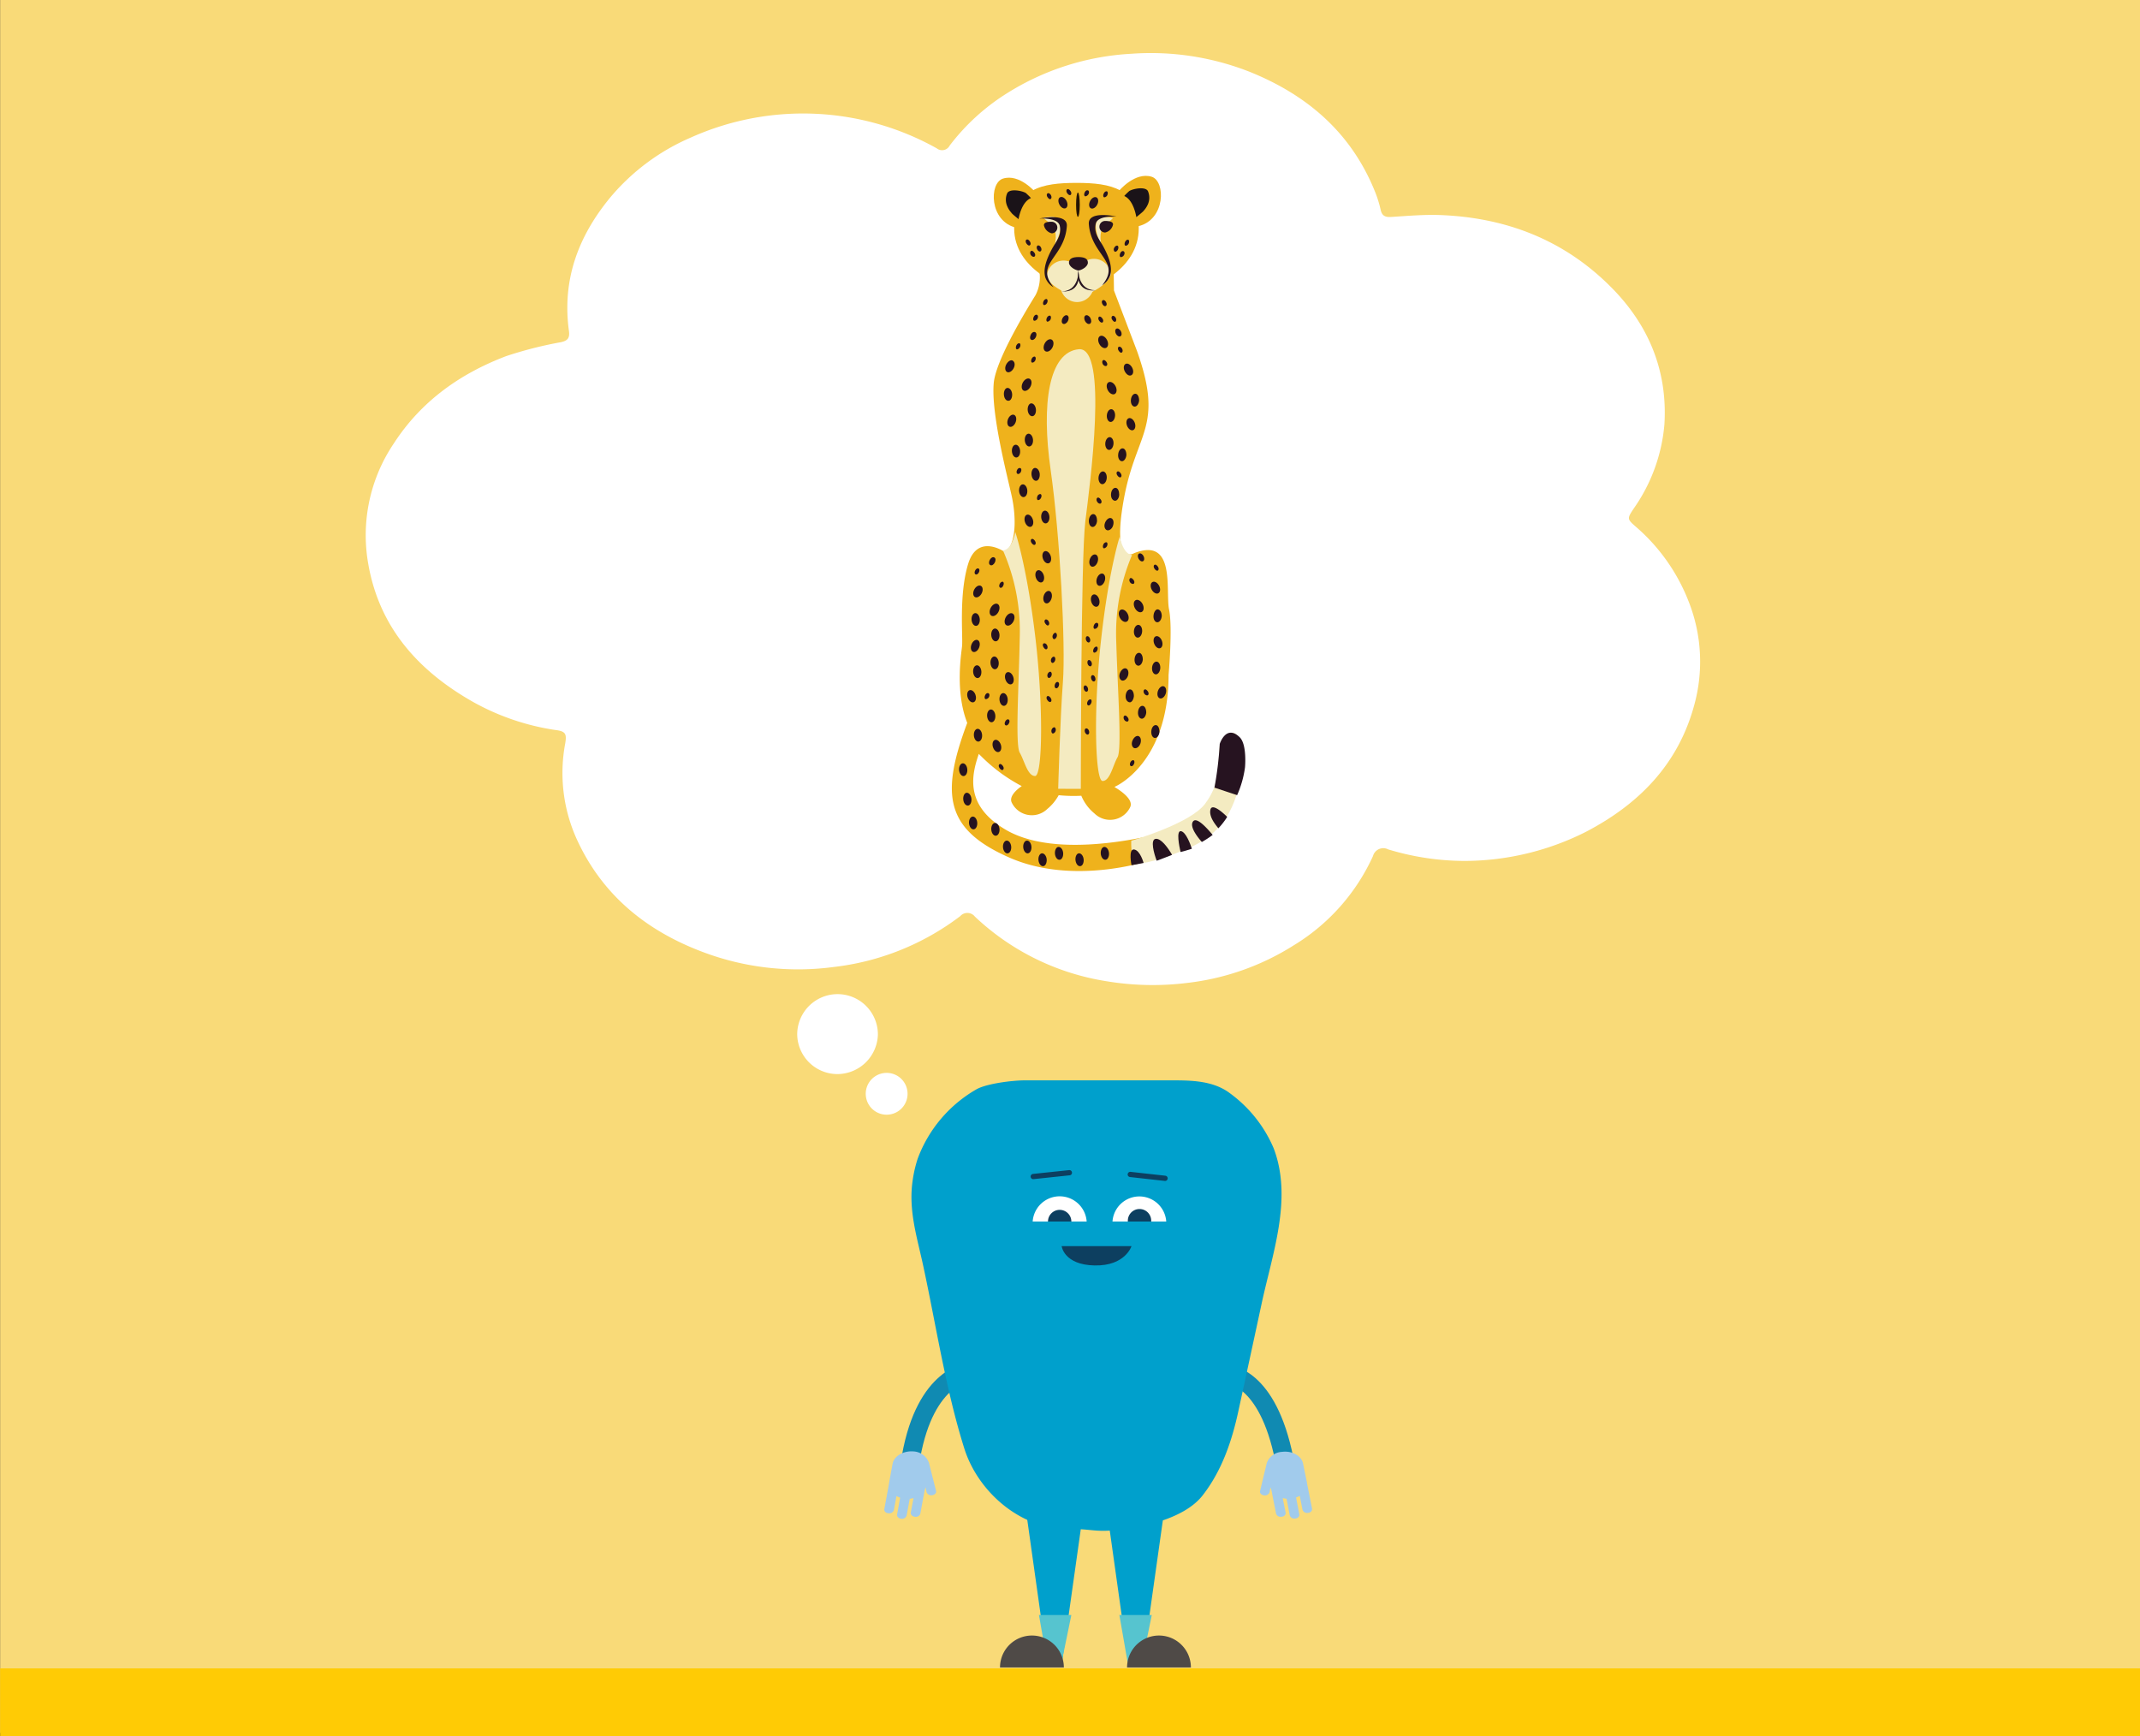 <svg id="Layer_1" data-name="Layer 1" xmlns="http://www.w3.org/2000/svg" viewBox="0 0 348 282.35"><rect x="0" y="0" width="348" height="282.35" fill="#333333" stroke="none"/><defs><style>.cls-1{fill:#f9da78;}.cls-2{fill:#ffcb05;}.cls-3{fill:#fff;}.cls-14,.cls-4{fill:none;stroke-linecap:round;stroke-miterlimit:10;}.cls-4{stroke:#108ab2;stroke-width:3px;}.cls-5{fill:#a1cbec;}.cls-6{fill:#00a0cc;}.cls-7{fill:#56c4cf;}.cls-8{fill:#4f4a47;}.cls-9{fill:#efb21c;}.cls-10{fill:#f4ebc1;}.cls-11{fill:#261320;}.cls-12{fill:#261503;}.cls-13{fill:#1a1318;}.cls-14{stroke:#0d3f60;stroke-width:0.85px;}.cls-15{fill:#0d3f60;}</style></defs><polyline class="cls-1" points="0.02 281.8 0.02 -0.55 348.02 -0.55 348.02 281.8"/><polyline class="cls-2" points="0.02 282.55 0.02 271.3 348.02 271.3 348.02 282.55"/><path class="cls-3" d="M238.19,140a43,43,0,0,1-12.46-1.88,1.73,1.73,0,0,0-2.46,1.09,32.94,32.94,0,0,1-12.88,14.51,41.13,41.13,0,0,1-17.2,6.1,45.67,45.67,0,0,1-13.26-.26,40.23,40.23,0,0,1-21.39-10.5,1.55,1.55,0,0,0-2.38-.09,41.92,41.92,0,0,1-20.61,8.28,43.8,43.8,0,0,1-20.88-2.3c-9.22-3.38-16.52-9.12-20.76-18.23a26.05,26.05,0,0,1-2-15.81c.27-1.57.07-2-1.58-2.2a39.11,39.11,0,0,1-13.93-4.87c-8.58-5-14.7-11.94-16.49-22A26.68,26.68,0,0,1,64,72.17c4.46-6.91,10.8-11.41,18.34-14.27a64.79,64.79,0,0,1,8.9-2.26c1.11-.25,1.43-.71,1.28-1.82C91.37,45.5,94.05,38.35,99.33,32a35.25,35.25,0,0,1,13-9.63,44.56,44.56,0,0,1,40,1.75,1.39,1.39,0,0,0,2.11-.46,35.05,35.05,0,0,1,9.26-8.46,42.18,42.18,0,0,1,20.32-6.46,43.85,43.85,0,0,1,19.35,3c9.22,3.75,16.29,9.81,20.14,19.21a19,19,0,0,1,1,3.13c.21,1,.72,1.25,1.67,1.2,2.67-.16,5.36-.41,8-.31,10.66.4,20.08,4,27.69,11.61,6.16,6.12,9.34,13.63,8.79,22.45a27.85,27.85,0,0,1-5,13.68c-1.07,1.62-1.08,1.69.34,2.93a30.72,30.72,0,0,1,8.62,12.22,26.5,26.5,0,0,1,.89,16.8c-2.61,9.64-9,16.12-17.64,20.62A44,44,0,0,1,238.19,140Z"/><path class="cls-3" d="M129.64,168.22a6.56,6.56,0,0,1,13.12,0,6.61,6.61,0,0,1-6.53,6.44A6.54,6.54,0,0,1,129.64,168.22Z"/><path class="cls-3" d="M144,181.26a3.4,3.4,0,0,1,0-6.79,3.4,3.4,0,1,1,0,6.79Z"/><path class="cls-4" d="M199.64,223.51s6.48.1,9.21,13.82"/><path class="cls-4" d="M157.65,223.1s-7.11.42-9.5,13.79"/><path class="cls-5" d="M152.22,242.45c.07.33-.22.64-.65.69h0a.79.79,0,0,1-.9-.51l-.15-.78a1.63,1.63,0,0,1-.13.37l-.73,3.92a.77.77,0,0,1-.88.51c-.43-.05-.73-.36-.67-.69l.44-2.35a3.12,3.12,0,0,1-.61.11l-.51,2.74a.79.79,0,0,1-.89.51c-.42-.05-.72-.36-.66-.69l.5-2.73a5.46,5.46,0,0,1-.6-.27l-.42,2.28a.77.77,0,0,1-.89.51c-.43,0-.73-.36-.66-.69l.77-4.19v0a.15.15,0,0,0,0-.07l.57-3.1c.24-1.25,1.76-2.13,3.4-2a2.82,2.82,0,0,1,2.51,1.84Z"/><path class="cls-5" d="M204.9,242.49c-.06.33.24.63.67.68h0a.8.8,0,0,0,.89-.52l.14-.79a2.46,2.46,0,0,0,.14.38l.77,3.9a.76.76,0,0,0,.89.5c.43,0,.72-.36.66-.69l-.47-2.34a4.22,4.22,0,0,0,.62.1l.53,2.72a.78.78,0,0,0,.9.5c.42-.05.72-.36.65-.69l-.53-2.73a3.24,3.24,0,0,0,.6-.27l.45,2.27a.77.77,0,0,0,.89.5c.42,0,.72-.36.66-.69l-.83-4.18v0a.15.15,0,0,0,0-.07L211.9,238c-.25-1.26-1.78-2.12-3.41-1.91A2.79,2.79,0,0,0,206,237.9Z"/><polyline class="cls-6" points="166.63 244.14 170.41 271.02 172.6 271.02 176.38 244.22"/><polyline class="cls-6" points="179.78 244.01 183.56 270.9 185.76 270.9 189.54 244.1"/><polygon class="cls-7" points="172.64 270.31 174.22 262.62 168.95 262.62 170.28 270.2 172.64 270.31"/><polygon class="cls-7" points="185.72 270.31 187.3 262.62 182.03 262.62 183.35 270.2 185.72 270.31"/><path class="cls-8" d="M173,271.15a5.19,5.19,0,1,0-10.38,0"/><path class="cls-8" d="M193.66,271.15a5.19,5.19,0,0,0-10.38,0"/><path class="cls-6" d="M183.13,248.61c-5.11.72-5,0-9.66,0-7.5,0-14.46-6-16.68-13.14-3-9.56-4.54-19.83-6.66-29.64-1-4.65-2.43-9-1.72-13.85a20.65,20.65,0,0,1,.82-3.56,21.7,21.7,0,0,1,9.64-11.33c1.7-.9,5.78-1.41,7.79-1.41,8.46,0,15.62,0,24.08,0,3.1,0,6.62.08,9.27,2.1a21.45,21.45,0,0,1,7.1,8.92c3.16,8.26-.26,17.31-2,25.53q-1.84,8.55-3.7,17.1c-1.07,5-2.71,9.82-5.84,13.84C192.89,246.6,187.12,248.05,183.13,248.61Z"/><path class="cls-9" d="M192.72,134.45s-19.53,6.34-29.35.37c-6.65-4-5.29-9-4.2-12.23.12.13.24.25.37.37a27.26,27.26,0,0,0,6.61,4.87c-1,.69-2,1.7-1.66,2.6a3.62,3.62,0,0,0,5.83,1.11,7.55,7.55,0,0,0,1.84-2.23,24.58,24.58,0,0,0,3.68.09,7.36,7.36,0,0,0,2.15,2.89,3.62,3.62,0,0,0,5.83-1.11c.47-1.22-1.61-2.63-2.59-3.2l.13-.08s8.67-3.75,8.67-18.15c0,0,.69-7.63.08-10.63s1.16-11.87-5.68-9.17c0,0-3.68,2.37-1.69-8.7s6.6-11.7,2.15-24.19l-3.74-9.82-.05-3.43L169,44a6.27,6.27,0,0,1-.61,4c-2.44,3.94-6.47,10.88-6.79,14.28-.46,4.9,2.14,14.86,2.91,18.34s.77,7.91-1.07,9.17c0,0-4.45-3.16-6,1.9s-.82,11.86-1,13.44c-.12,1.17-1.15,7.39.85,12.42-4.36,11.63-3.59,17.31,6.84,21.9s22.58.55,22.58.55Z"/><path class="cls-10" d="M175.76,128.28s0-37.64.73-43.49,3.8-28.46-1.07-28-6.11,8.86-4.57,19.61,2.45,28.62,2,34.47-.77,17.4-.77,17.4Z"/><path class="cls-10" d="M165.1,86.51s-.46,2.85-2,3a32.52,32.52,0,0,1,2.73,14.07c-.16,8.38-.75,17.55,0,18.82s1.26,3.79,2.49,3.79,1.38-11.54,0-22.92S165.1,86.51,165.1,86.51Z"/><path class="cls-10" d="M182.09,87.25s.49,2.84,2,3a32.6,32.6,0,0,0-2.57,14.1c.25,8.38.94,17.54.2,18.81S180.52,127,179.3,127s-1.51-11.52-.25-22.92S182.09,87.25,182.09,87.25Z"/><path class="cls-10" d="M202.09,125.07c-1.15,6.17-2.88,10.48-9.49,13.15-6.09,2.45-7.48,2.15-7.48,2.15s-1.28-.1-1.16-3.66c0,0,9.6-2.76,12-6s2-5.32,2.38-9.47c0,0,1.81-3.85,3.24-1.09C202.35,121.67,202.09,125.07,202.09,125.07Z"/><path class="cls-9" d="M185.18,37.15c0,6.53-7.25,9.84-9.81,9.84-2.76,0-10.45-3.32-10.45-9.84s4.53-7.41,10.13-7.41S185.18,30.63,185.18,37.15Z"/><path class="cls-10" d="M180.63,44.52c0,1.33-3.25,3.46-4.76,3.46s-.72-2.13-.72-3.46a2.76,2.76,0,0,1,5.48,0Z"/><ellipse class="cls-10" cx="175.15" cy="46.3" rx="2.74" ry="2.82"/><path class="cls-10" d="M175.7,44.8c0,1.34.72,3.18-.79,3.18s-4.69-1.85-4.69-3.18a2.76,2.76,0,0,1,5.48,0Z"/><path class="cls-11" d="M176.91,42.71c0,.7-1.15,1.27-1.54,1.27s-1.54-.57-1.54-1.27.69-.91,1.54-.91S176.91,42,176.91,42.71Z"/><path class="cls-11" d="M175.37,44s.14,3.35-2.74,3.39C172.63,47.35,175.94,47.93,175.37,44Z"/><path class="cls-11" d="M175.35,43.81s-.13,3.35,2.74,3.39C178.09,47.2,174.79,47.78,175.35,43.81Z"/><path class="cls-10" d="M179.14,40s-.69-2.3.57-3.39L181,35.47s-2.34-.69-2.73.7S179.14,40,179.14,40Z"/><path class="cls-10" d="M171.5,39.91s.69-2.3-.57-3.39l-1.25-1.09s2.33-.69,2.73.7S171.5,39.91,171.5,39.91Z"/><path class="cls-11" d="M181,36.49a1.68,1.68,0,0,1-1.28,1.32.94.94,0,0,1,0-1.88C180.22,35.93,181,36,181,36.49Z"/><path class="cls-11" d="M171.94,37a.93.93,0,0,1-.91.94,1.69,1.69,0,0,1-1.27-1.32c0-.52.77-.56,1.27-.56A.93.93,0,0,1,171.94,37Z"/><path class="cls-11" d="M171.33,46.71A3,3,0,0,1,170,45.15c-.45-1.47.3-3.2,1-4.54s1.69-2.26,1.33-3.91C172,35.33,169,35.54,169,35.54s4.64-1,4.49,1.21C173.12,42,168.17,42.81,171.33,46.71Z"/><path class="cls-11" d="M179.23,46.38a3.06,3.06,0,0,0,1.29-1.56c.45-1.48-.3-3.2-1-4.54s-1.69-2.26-1.33-3.91c.31-1.37,3.37-1.16,3.37-1.16s-4.64-1.05-4.5,1.2C177.44,41.61,182.39,42.48,179.23,46.38Z"/><path class="cls-12" d="M175.29,35.26c.17,0,.3-.88.3-1.95s-.13-2-.3-2-.3.87-.3,2S175.12,35.26,175.29,35.26Z"/><path class="cls-9" d="M168.4,31.3s-2.58-3.1-5.29-2.26c-2.29.7-2.28,7,2.2,8Z"/><path class="cls-13" d="M165.63,35.65s.41-2.76,2-3.43c.09,0-.77-.8-.82-.84-.66-.38-2.54-.73-3,0a2.62,2.62,0,0,0,0,2.19,3.68,3.68,0,0,0,.64,1C164.51,34.76,165.64,35.61,165.63,35.65Z"/><path class="cls-9" d="M182,31s2.57-3.09,5.28-2.26c2.29.71,2.28,7-2.19,8.05Z"/><path class="cls-13" d="M184.79,35.32s-.41-2.77-1.95-3.44c-.09,0,.77-.8.82-.83.66-.38,2.55-.74,3,0a2.69,2.69,0,0,1,0,2.19,3.91,3.91,0,0,1-.65,1C185.91,34.43,184.79,35.28,184.79,35.32Z"/><ellipse class="cls-11" cx="177.84" cy="32.99" rx="1" ry="0.65" transform="translate(66.27 175.34) rotate(-62.42)"/><ellipse class="cls-11" cx="172.86" cy="32.97" rx="0.65" ry="1" transform="translate(4.37 83.77) rotate(-27.58)"/><path class="cls-11" d="M170.85,32.36c.17-.09.19-.38.05-.63s-.39-.39-.55-.29-.19.38,0,.63S170.69,32.46,170.85,32.36Z"/><path class="cls-11" d="M167.47,39.89c.16-.1.18-.38,0-.64s-.38-.38-.55-.28-.18.38,0,.63S167.3,40,167.47,39.89Z"/><path class="cls-11" d="M169.22,40.86c.17-.1.19-.38.05-.64s-.39-.38-.55-.28-.19.38-.05.63S169.06,41,169.22,40.86Z"/><path class="cls-11" d="M168.21,41.73c.17-.09.19-.38,0-.63s-.39-.39-.55-.29-.19.38-.05.63S168.05,41.83,168.21,41.73Z"/><path class="cls-11" d="M183.52,39.65c.14-.26.12-.54,0-.64s-.41,0-.55.29-.12.54,0,.63S183.38,39.9,183.52,39.65Z"/><path class="cls-11" d="M181.77,40.62c.14-.26.12-.54,0-.64s-.42,0-.56.29a.49.49,0,0,0,.05.64C181.39,41,181.63,40.87,181.77,40.62Z"/><path class="cls-11" d="M182.78,41.49c.14-.25.12-.53-.05-.63s-.41,0-.55.29-.12.54,0,.63S182.64,41.75,182.78,41.49Z"/><path class="cls-11" d="M168.42,54.87c.19-.34.16-.71-.06-.84s-.54,0-.73.38-.16.72.06.84S168.24,55.21,168.42,54.87Z"/><path class="cls-11" d="M171.13,56.53c.28-.52.24-1.1-.1-1.3s-.84.07-1.13.59-.24,1.11.1,1.3S170.84,57.06,171.13,56.53Z"/><path class="cls-11" d="M173.65,52.22c.2-.37.17-.78-.07-.92s-.59.05-.79.42-.18.78.06.92S173.45,52.59,173.65,52.22Z"/><path class="cls-11" d="M167.55,62.91c.29-.52.25-1.1-.09-1.3s-.85.07-1.13.59-.24,1.1.09,1.3S167.27,63.43,167.55,62.91Z"/><path class="cls-11" d="M170.81,52c.14-.26.12-.54,0-.64s-.42,0-.56.29-.11.54,0,.63S170.67,52.22,170.81,52Z"/><path class="cls-11" d="M170.26,49.29c.14-.25.12-.53,0-.63s-.41,0-.55.29-.12.54,0,.63S170.12,49.55,170.26,49.29Z"/><path class="cls-11" d="M165.84,56.49c.14-.26.12-.54,0-.64s-.41,0-.55.29-.12.54,0,.64S165.7,56.74,165.84,56.49Z"/><path class="cls-11" d="M168.71,51.84c.14-.25.12-.53-.05-.63s-.41,0-.55.29-.12.54,0,.63S168.57,52.1,168.71,51.84Z"/><path class="cls-11" d="M180.05,31.78c.14-.26.12-.54,0-.64s-.41,0-.55.29-.12.54,0,.63S179.92,32,180.05,31.78Z"/><path class="cls-11" d="M174.09,31.7c.16-.09.18-.38,0-.63s-.38-.39-.55-.29-.18.38,0,.63S173.92,31.8,174.09,31.7Z"/><path class="cls-11" d="M177,31.6c.14-.25.12-.54-.05-.63s-.41,0-.55.29-.12.53,0,.63S176.82,31.86,177,31.6Z"/><path class="cls-11" d="M168.33,58.66c.14-.26.12-.54,0-.64s-.41,0-.55.29-.12.54,0,.63S168.19,58.91,168.33,58.66Z"/><path class="cls-11" d="M166,76.76c.14-.25.12-.54-.05-.63s-.41,0-.55.28-.12.54.05.64S165.88,77,166,76.76Z"/><path class="cls-11" d="M169.27,81c.14-.25.12-.54,0-.63s-.42,0-.55.28-.12.54,0,.64S169.13,81.27,169.27,81Z"/><path class="cls-11" d="M168.3,88.58c.16-.09.18-.38,0-.63s-.38-.39-.55-.29-.18.38,0,.63S168.13,88.68,168.3,88.58Z"/><path class="cls-11" d="M170.48,101.68c.17-.1.19-.38.05-.64s-.39-.38-.55-.28-.19.38,0,.63S170.32,101.78,170.48,101.68Z"/><path class="cls-11" d="M164.82,59.91c.27-.5.23-1-.09-1.24s-.8.07-1.08.56-.23,1.06.09,1.25S164.55,60.41,164.82,59.91Z"/><path class="cls-11" d="M164,65.17c.37,0,.63-.52.59-1.09s-.38-1-.75-1-.63.52-.59,1.09S163.58,65.2,164,65.17Z"/><path class="cls-11" d="M167.87,67.68c.37,0,.64-.52.59-1.09s-.38-1-.75-1-.63.52-.59,1.09S167.51,67.71,167.87,67.68Z"/><ellipse class="cls-11" cx="164.54" cy="68.42" rx="1.03" ry="0.67" transform="translate(42.46 198.24) rotate(-69.34)"/><ellipse class="cls-11" cx="167.31" cy="71.57" rx="0.67" ry="1.04" transform="translate(-4.97 12.98) rotate(-4.38)"/><ellipse class="cls-11" cx="165.22" cy="73.37" rx="0.67" ry="1.04" transform="translate(-5.12 12.82) rotate(-4.38)"/><path class="cls-11" d="M168.49,78.18c.37,0,.63-.52.59-1.09s-.39-1-.76-1-.63.52-.58,1.09S168.12,78.21,168.49,78.18Z"/><ellipse class="cls-11" cx="166.39" cy="79.81" rx="0.67" ry="1.04" transform="translate(-5.61 12.93) rotate(-4.38)"/><ellipse class="cls-11" cx="169.98" cy="84.08" rx="0.67" ry="1.04" transform="translate(-5.92 13.22) rotate(-4.38)"/><ellipse class="cls-11" cx="167.32" cy="84.68" rx="0.67" ry="1.03" transform="translate(-18.15 56.95) rotate(-18.34)"/><ellipse class="cls-11" cx="170.23" cy="90.61" rx="0.67" ry="1.03" transform="translate(-19.87 58.17) rotate(-18.34)"/><ellipse class="cls-11" cx="169.08" cy="93.72" rx="0.67" ry="1.03" transform="translate(-20.9 57.96) rotate(-18.34)"/><path class="cls-11" d="M171,97.3c.16-.54,0-1.08-.35-1.19s-.77.25-.93.79,0,1.08.35,1.2S170.83,97.85,171,97.3Z"/><path class="cls-11" d="M171.84,103.53c.09-.28,0-.55-.15-.62s-.4.11-.5.39,0,.55.16.62S171.75,103.81,171.84,103.53Z"/><path class="cls-11" d="M170.22,105.56c.16-.1.18-.38.05-.64s-.39-.38-.56-.29-.18.38,0,.64S170.05,105.65,170.22,105.56Z"/><path class="cls-11" d="M171.58,107.4c.09-.28,0-.55-.15-.61s-.4.1-.5.38,0,.55.16.62S171.49,107.68,171.58,107.4Z"/><ellipse class="cls-11" cx="171.87" cy="111.42" rx="0.53" ry="0.34" transform="translate(13.35 241.13) rotate(-72.25)"/><path class="cls-11" d="M170.86,114.13c.16-.09.18-.38,0-.63s-.38-.39-.55-.29-.18.38,0,.63S170.69,114.23,170.86,114.13Z"/><path class="cls-11" d="M171,109.86c.09-.28,0-.56-.15-.62s-.4.11-.5.38,0,.56.16.62S170.9,110.13,171,109.86Z"/><path class="cls-11" d="M171.65,118.9c.1-.28,0-.55-.14-.62s-.4.09-.5.36,0,.55.13.62S171.55,119.17,171.65,118.9Z"/><path class="cls-11" d="M182.21,54.68c.22-.13.25-.51.06-.84s-.51-.51-.73-.39-.25.51-.06.85S182,54.8,182.21,54.68Z"/><path class="cls-11" d="M179.91,56.55c.34-.2.38-.78.09-1.3s-.79-.79-1.13-.59-.38.78-.09,1.3S179.57,56.74,179.91,56.55Z"/><path class="cls-11" d="M177.25,52.64c.24-.14.27-.55.07-.92s-.56-.56-.8-.42-.27.55-.07.92S177,52.78,177.25,52.64Z"/><ellipse class="cls-11" cx="180.77" cy="63.11" rx="0.71" ry="1.08" transform="translate(-8.68 90.84) rotate(-27.57)"/><path class="cls-11" d="M179.28,52.43c.16-.09.18-.38,0-.63s-.38-.39-.55-.29-.18.38,0,.63S179.11,52.53,179.28,52.43Z"/><ellipse class="cls-11" cx="179.57" cy="49.3" rx="0.34" ry="0.53" transform="translate(-2.42 88.73) rotate(-27.58)"/><path class="cls-11" d="M182.42,57.33c.17-.1.19-.38.05-.64s-.39-.38-.55-.29-.19.38,0,.64S182.26,57.42,182.42,57.33Z"/><path class="cls-11" d="M181.38,52.31c.17-.1.19-.38.05-.64s-.39-.38-.55-.28-.19.38,0,.63S181.22,52.4,181.38,52.31Z"/><path class="cls-11" d="M179.93,59.5c.17-.1.19-.38,0-.64s-.39-.38-.55-.29-.19.38-.05.64S179.77,59.59,179.93,59.5Z"/><path class="cls-11" d="M182.25,77.6c.16-.09.18-.38,0-.63s-.38-.39-.55-.29-.18.38,0,.63S182.08,77.7,182.25,77.6Z"/><path class="cls-11" d="M179,81.86c.17-.1.19-.38,0-.64s-.39-.38-.55-.28-.19.38-.05.63S178.83,82,179,81.86Z"/><path class="cls-11" d="M180,88.84c.14-.25.12-.54,0-.63s-.42,0-.56.29-.11.54,0,.63S179.83,89.1,180,88.84Z"/><path class="cls-11" d="M178.52,101.94c.14-.25.11-.54-.05-.63s-.41,0-.55.29-.12.53,0,.63S178.38,102.2,178.52,101.94Z"/><path class="cls-11" d="M184,61c.33-.19.37-.75.09-1.25s-.75-.75-1.07-.56-.37.74-.09,1.24S183.65,61.21,184,61Z"/><path class="cls-11" d="M185.24,65.12c0-.57-.22-1.06-.59-1.09s-.7.41-.75,1,.22,1.06.59,1.09S185.19,65.69,185.24,65.12Z"/><ellipse class="cls-11" cx="180.65" cy="67.58" rx="1.04" ry="0.67" transform="translate(99.48 242.54) rotate(-85.62)"/><path class="cls-11" d="M184.28,69.94c.34-.15.45-.69.24-1.22s-.66-.85-1-.7-.45.69-.24,1.22S183.94,70.08,184.28,69.94Z"/><ellipse class="cls-11" cx="180.4" cy="72.12" rx="1.04" ry="0.67" transform="translate(94.72 246.49) rotate(-85.62)"/><path class="cls-11" d="M183.17,74c0-.58-.22-1.06-.59-1.09s-.7.4-.75,1,.22,1.06.59,1.09S183.12,74.55,183.17,74Z"/><ellipse class="cls-11" cx="179.31" cy="77.69" rx="1.04" ry="0.67" transform="translate(88.15 250.55) rotate(-85.62)"/><path class="cls-11" d="M182,80.42c0-.57-.21-1.06-.58-1.09s-.71.4-.75,1,.21,1,.58,1.09S182,81,182,80.42Z"/><path class="cls-11" d="M178.4,84.69c0-.57-.21-1.06-.58-1.09s-.71.41-.75,1,.21,1.06.58,1.09S178.36,85.26,178.4,84.69Z"/><path class="cls-11" d="M181,85.47c.18-.54.05-1.08-.3-1.21s-.78.2-1,.74-.05,1.08.3,1.21S180.85,86,181,85.47Z"/><ellipse class="cls-11" cx="177.86" cy="91.16" rx="1.03" ry="0.67" transform="translate(35.36 231.3) rotate(-71.66)"/><ellipse class="cls-11" cx="179.01" cy="94.27" rx="1.03" ry="0.67" transform="translate(33.2 234.52) rotate(-71.66)"/><ellipse class="cls-11" cx="178.1" cy="97.66" rx="0.67" ry="1.03" transform="translate(-19.75 51.7) rotate(-15.66)"/><path class="cls-11" d="M177.1,104.47c.18-.07.25-.34.15-.62s-.31-.45-.49-.39-.25.34-.15.62S176.92,104.53,177.1,104.47Z"/><path class="cls-11" d="M178.41,105.82c.14-.26.12-.54,0-.64s-.41,0-.55.29-.12.54,0,.63S178.28,106.07,178.41,105.82Z"/><path class="cls-11" d="M177.36,108.34c.18-.06.25-.34.16-.61s-.32-.45-.5-.39-.24.34-.15.62S177.18,108.4,177.36,108.34Z"/><path class="cls-11" d="M176.75,112.47c.18-.06.25-.34.15-.61s-.31-.45-.49-.39-.25.34-.15.62S176.57,112.54,176.75,112.47Z"/><path class="cls-11" d="M177.42,114.4c.14-.26.12-.54,0-.64s-.41,0-.55.29-.12.54.05.64S177.28,114.65,177.42,114.4Z"/><ellipse class="cls-11" cx="177.78" cy="110.29" rx="0.34" ry="0.53" transform="translate(-25.16 59.46) rotate(-17.75)"/><path class="cls-11" d="M176.94,119.44c.18-.07.24-.34.14-.62s-.33-.43-.51-.36-.24.35-.13.62S176.77,119.51,176.94,119.44Z"/><ellipse class="cls-11" cx="161.36" cy="91.25" rx="0.7" ry="0.46" transform="translate(5.79 192.07) rotate(-62.43)"/><ellipse class="cls-11" cx="164.18" cy="100.73" rx="1.08" ry="0.71" transform="translate(-1.11 199.64) rotate(-62.43)"/><ellipse class="cls-11" cx="161.73" cy="99.17" rx="1.08" ry="0.71" transform="translate(-1.03 196.64) rotate(-62.43)"/><ellipse class="cls-11" cx="158.88" cy="92.92" rx="0.53" ry="0.34" transform="translate(2.96 190.73) rotate(-62.42)"/><path class="cls-11" d="M163.13,95.27c.14-.26.12-.54,0-.64s-.41,0-.55.29-.12.54.05.64S163,95.52,163.13,95.27Z"/><path class="cls-11" d="M160.81,113.38c.14-.26.12-.54-.05-.64s-.41,0-.55.29-.12.54,0,.63S160.67,113.63,160.81,113.38Z"/><ellipse class="cls-11" cx="163.76" cy="117.46" rx="0.53" ry="0.34" transform="translate(-16.16 208.24) rotate(-62.42)"/><path class="cls-11" d="M163.09,125.19c.16-.1.18-.38,0-.63s-.38-.39-.55-.29-.18.38,0,.63S162.92,125.29,163.09,125.19Z"/><ellipse class="cls-11" cx="159.03" cy="96.18" rx="1.03" ry="0.68" transform="translate(0.15 192.61) rotate(-62.42)"/><ellipse class="cls-11" cx="158.66" cy="100.75" rx="0.67" ry="1.04" transform="translate(-7.23 12.4) rotate(-4.38)"/><ellipse class="cls-11" cx="161.86" cy="103.26" rx="0.67" ry="1.04" transform="translate(-7.41 12.65) rotate(-4.38)"/><ellipse class="cls-11" cx="158.6" cy="105.04" rx="1.03" ry="0.67" transform="translate(4.36 216.38) rotate(-69.34)"/><ellipse class="cls-11" cx="161.74" cy="107.8" rx="0.67" ry="1.04" transform="translate(-7.76 12.66) rotate(-4.38)"/><ellipse class="cls-11" cx="158.91" cy="109.23" rx="0.67" ry="1.04" transform="translate(-7.87 12.45) rotate(-4.38)"/><ellipse class="cls-11" cx="163.2" cy="113.75" rx="0.67" ry="1.04" transform="translate(-8.21 12.79) rotate(-4.38)"/><ellipse class="cls-11" cx="161.19" cy="116.42" rx="0.67" ry="1.04" transform="translate(-8.42 12.64) rotate(-4.38)"/><ellipse class="cls-11" cx="159.03" cy="119.56" rx="0.67" ry="1.04" transform="translate(-8.66 12.49) rotate(-4.38)"/><ellipse class="cls-11" cx="156.63" cy="125.17" rx="0.67" ry="1.04" transform="translate(-9.1 12.32) rotate(-4.38)"/><path class="cls-11" d="M157.39,131c.37,0,.63-.52.58-1.09s-.38-1-.75-1-.63.52-.58,1.09S157,131,157.39,131Z"/><ellipse class="cls-11" cx="158.24" cy="133.83" rx="0.67" ry="1.04" transform="translate(-9.75 12.47) rotate(-4.38)"/><ellipse class="cls-11" cx="161.86" cy="134.87" rx="0.67" ry="1.04" transform="translate(-9.82 12.75) rotate(-4.38)"/><ellipse class="cls-11" cx="163.77" cy="137.74" rx="0.67" ry="1.04" transform="translate(-10.04 12.9) rotate(-4.38)"/><ellipse class="cls-11" cx="167.06" cy="137.74" rx="0.67" ry="1.04" transform="translate(-10.03 13.15) rotate(-4.38)"/><path class="cls-11" d="M169.62,140.85c.37,0,.63-.52.59-1.09s-.39-1-.75-1-.64.52-.59,1.09S169.25,140.88,169.62,140.85Z"/><path class="cls-11" d="M172.3,139.81c.37,0,.63-.52.59-1.09s-.38-1-.75-1-.63.52-.59,1.09S171.93,139.84,172.3,139.81Z"/><path class="cls-11" d="M175.64,140.85c.37,0,.63-.52.58-1.09s-.38-1-.75-1-.63.52-.58,1.09S175.27,140.88,175.64,140.85Z"/><path class="cls-11" d="M179.76,139.81c.36,0,.63-.52.58-1.09s-.38-1-.75-1-.63.52-.59,1.09S179.39,139.84,179.76,139.81Z"/><ellipse class="cls-11" cx="162.11" cy="121.3" rx="0.67" ry="1.03" transform="translate(-29.93 57.17) rotate(-18.34)"/><ellipse class="cls-11" cx="164.14" cy="110.29" rx="0.67" ry="1.03" transform="translate(-26.37 57.25) rotate(-18.34)"/><ellipse class="cls-11" cx="158" cy="113.21" rx="0.67" ry="1.03" transform="translate(-27.6 55.47) rotate(-18.34)"/><path class="cls-11" d="M185.89,91.25c.22-.13.24-.5.06-.84s-.51-.51-.73-.38-.25.5-.06.84S185.67,91.38,185.89,91.25Z"/><ellipse class="cls-11" cx="182.74" cy="100.12" rx="0.71" ry="1.08" transform="translate(-25.59 95.95) rotate(-27.57)"/><ellipse class="cls-11" cx="185.18" cy="98.55" rx="0.71" ry="1.08" transform="translate(-24.59 96.9) rotate(-27.57)"/><path class="cls-11" d="M188.29,92.77c.16-.09.18-.38,0-.63s-.38-.39-.55-.29-.18.38,0,.63S188.12,92.87,188.29,92.77Z"/><path class="cls-11" d="M184.34,94.94c.16-.09.19-.38,0-.63s-.39-.39-.55-.29-.19.38-.05.63S184.18,95,184.34,94.94Z"/><path class="cls-11" d="M186.65,113.05c.17-.1.19-.38,0-.64s-.39-.38-.55-.28-.19.38-.05.63S186.49,113.14,186.65,113.05Z"/><path class="cls-11" d="M183.4,117.31c.17-.1.19-.38,0-.64s-.39-.38-.55-.29-.19.38-.05.64S183.24,117.4,183.4,117.31Z"/><path class="cls-11" d="M184.38,124.29c.14-.26.12-.54,0-.64s-.41,0-.55.29-.12.54.05.63S184.24,124.54,184.38,124.29Z"/><ellipse class="cls-11" cx="187.89" cy="95.57" rx="0.68" ry="1.03" transform="translate(-22.9 97.84) rotate(-27.58)"/><path class="cls-11" d="M188.92,100.19c0-.57-.22-1-.59-1.09s-.7.41-.75,1,.22,1.06.59,1.09S188.87,100.77,188.92,100.19Z"/><ellipse class="cls-11" cx="185.06" cy="102.64" rx="1.04" ry="0.67" transform="translate(68.59 279.33) rotate(-85.62)"/><ellipse class="cls-11" cx="188.31" cy="104.43" rx="0.67" ry="1.03" transform="translate(-24.73 73.16) rotate(-20.66)"/><path class="cls-11" d="M185.84,107.25c0-.57-.22-1.06-.59-1.09s-.7.4-.75,1,.22,1.06.59,1.09S185.79,107.82,185.84,107.25Z"/><ellipse class="cls-11" cx="188" cy="108.62" rx="1.04" ry="0.67" transform="translate(65.35 287.78) rotate(-85.62)"/><path class="cls-11" d="M184.39,113.2c0-.57-.22-1.06-.59-1.09s-.7.41-.75,1,.22,1,.59,1.09S184.34,113.77,184.39,113.2Z"/><path class="cls-11" d="M186.4,115.87c0-.57-.22-1.06-.59-1.09s-.7.4-.75,1,.22,1.06.59,1.09S186.35,116.44,186.4,115.87Z"/><path class="cls-11" d="M188.55,119c0-.57-.21-1.06-.58-1.09s-.71.4-.75,1,.21,1.06.58,1.09S188.51,119.58,188.55,119Z"/><path class="cls-11" d="M185.45,120.91c.18-.54.05-1.08-.3-1.21s-.78.21-1,.75-.05,1.08.3,1.2S185.26,121.45,185.45,120.91Z"/><path class="cls-11" d="M183.42,109.91c.18-.54.05-1.08-.3-1.21s-.78.2-1,.74-.05,1.08.3,1.21S183.23,110.45,183.42,109.91Z"/><ellipse class="cls-11" cx="188.93" cy="112.59" rx="1.03" ry="0.67" transform="translate(22.61 256.49) rotate(-71.66)"/><path class="cls-11" d="M201.59,119.88c-2.22-2.14-3.24,1.09-3.24,1.09a57.09,57.09,0,0,1-.86,7.11l3.69,1.22a16.52,16.52,0,0,0,1.28-4.53S202.81,121.06,201.59,119.88Z"/><path class="cls-11" d="M184,140.7s-.55-2.72.44-2.56,1.53,2.19,1.53,2.19Z"/><path class="cls-11" d="M192.05,135.16c-.82-.13-.28,2.5-.07,3.39.49-.12,1.1-.29,1.84-.53C193.59,137.31,192.86,135.3,192.05,135.16Z"/><path class="cls-11" d="M190.6,139c-.66-1.11-1.77-2.7-2.67-2.59s-.29,2.37.17,3.56q1-.36,2.28-.87Z"/><path class="cls-11" d="M194,133.59c-.58.82.67,2.46,1.44,3.33a15.74,15.74,0,0,0,1.76-1.15C196.28,134.67,194.58,132.76,194,133.59Z"/><path class="cls-11" d="M199.56,132.84c-1-1-2.52-2.2-2.73-1.15s.61,2.17,1.3,3A11.74,11.74,0,0,0,199.56,132.84Z"/><line class="cls-14" x1="168.02" y1="191.32" x2="173.9" y2="190.7"/><line class="cls-14" x1="189.46" y1="191.61" x2="183.8" y2="190.98"/><path class="cls-15" d="M184,202.64s-1,3.24-6,3.14-5.36-3.14-5.36-3.14Z"/><path class="cls-3" d="M180.91,198.64a4.38,4.38,0,0,1,8.74,0"/><path class="cls-15" d="M183.41,198.64a1.9,1.9,0,1,1,3.79,0"/><path class="cls-3" d="M167.93,198.64a4.4,4.4,0,0,1,8.78,0"/><path class="cls-15" d="M170.42,198.64a1.9,1.9,0,0,1,3.8,0"/><path class="cls-15" d="M171.92,194.55h0Z"/><path class="cls-15" d="M185.66,194.55h0Z"/></svg>